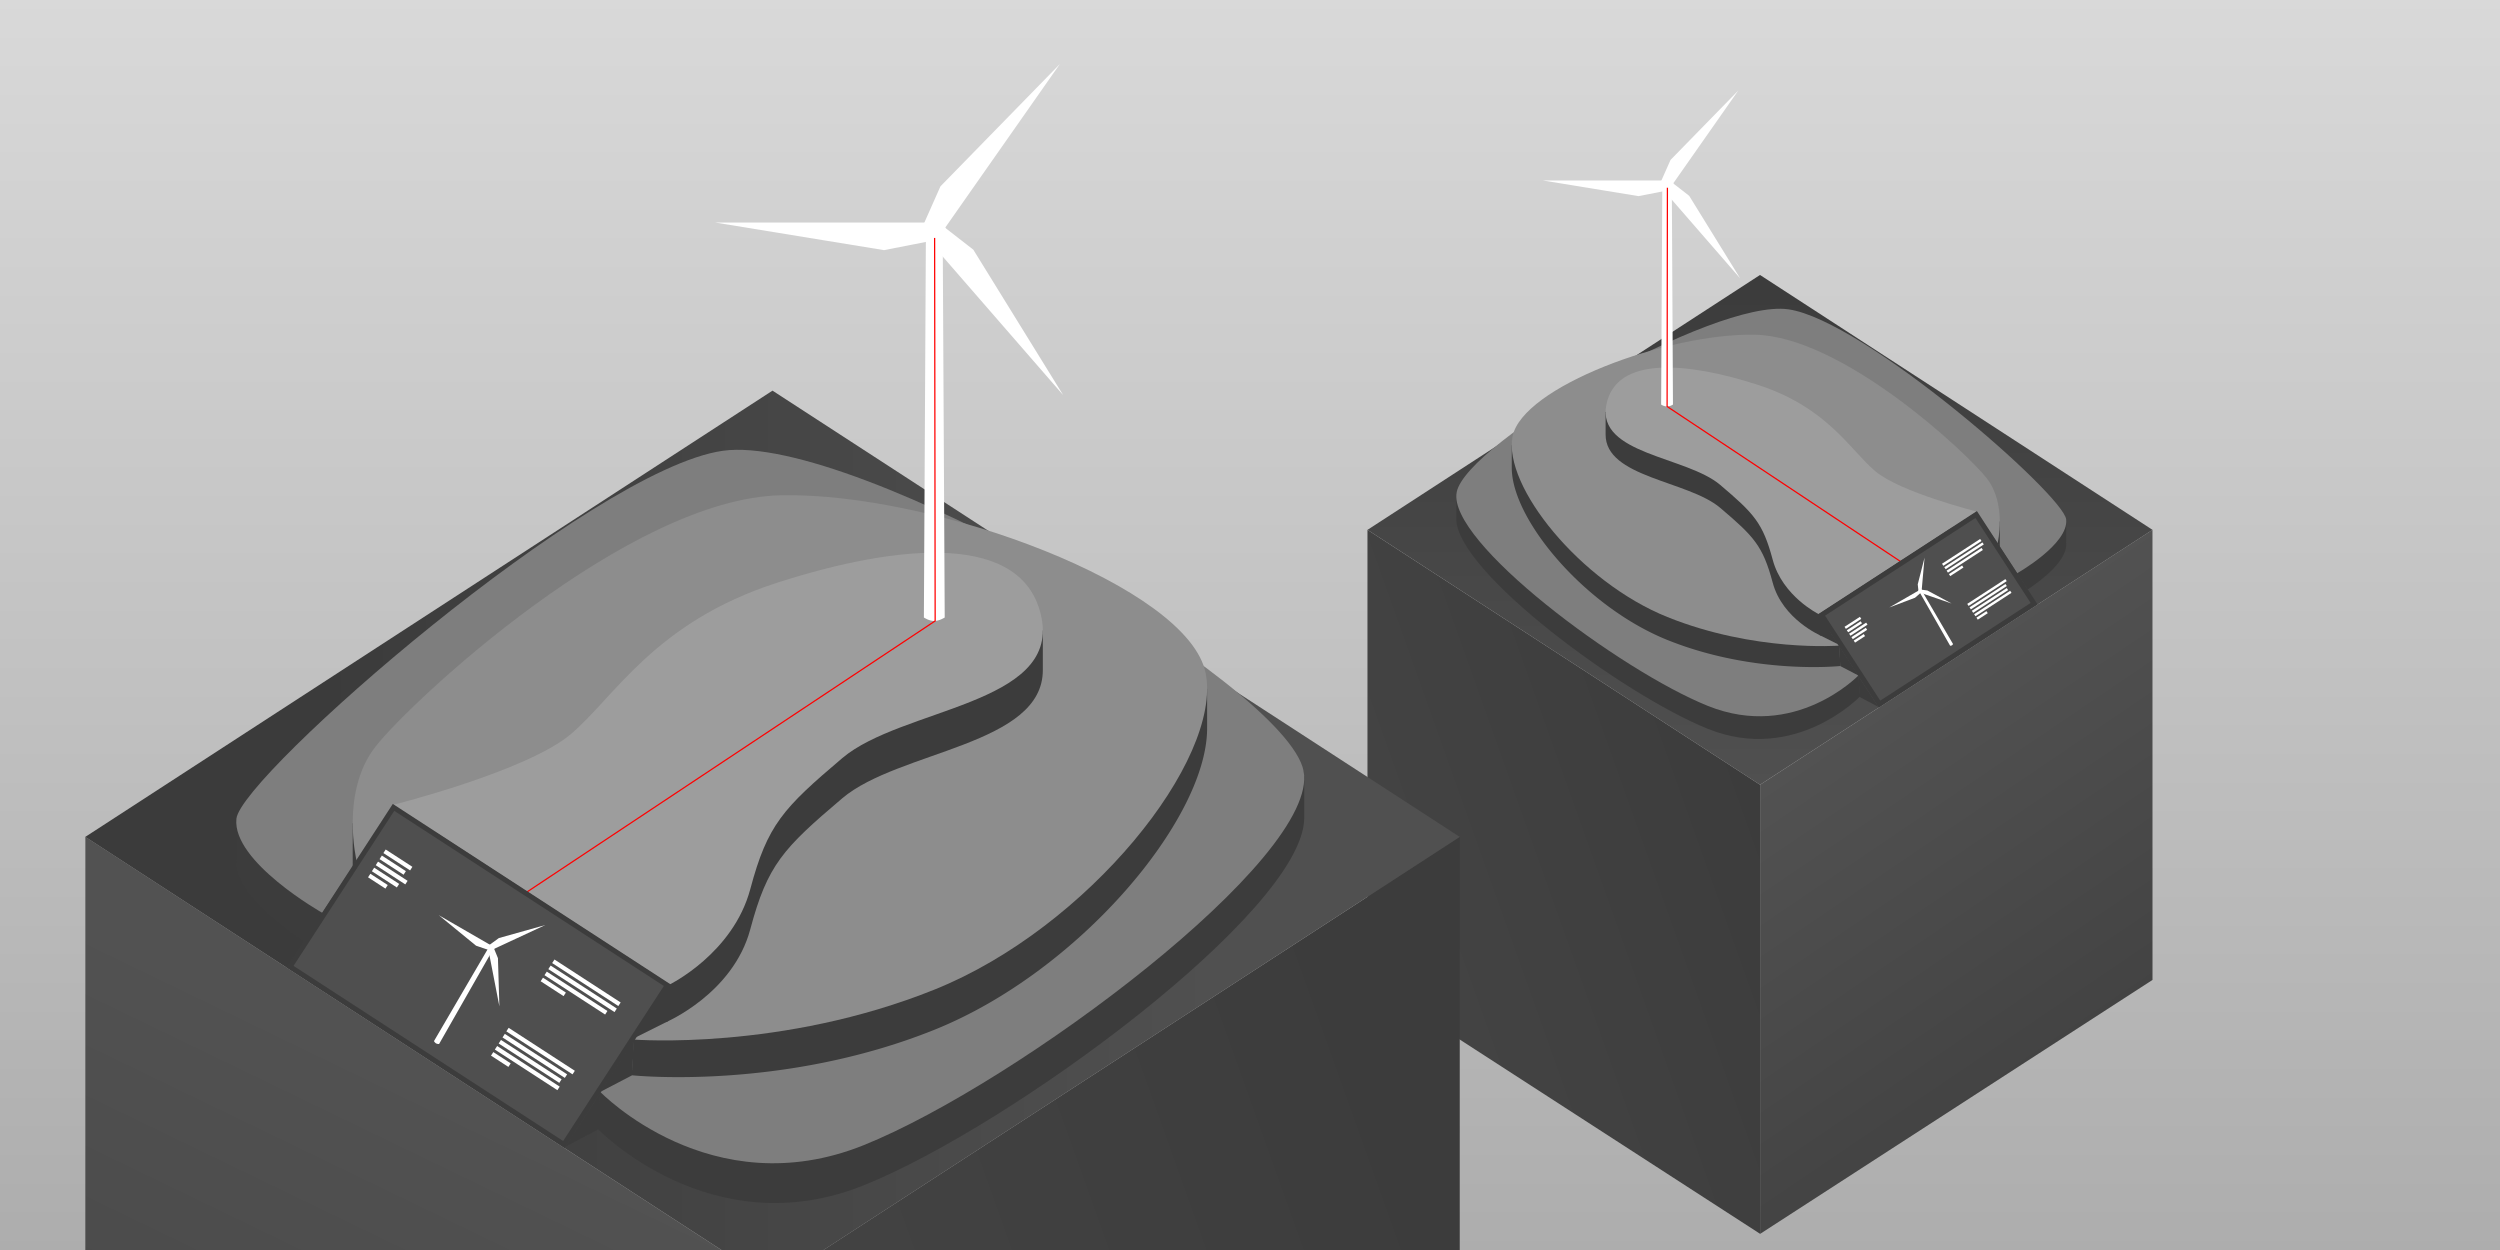 <svg xmlns="http://www.w3.org/2000/svg" xmlns:xlink="http://www.w3.org/1999/xlink" viewBox="0 0 2000 1000">
  <rect x="0" y="0" width="2000" height="1000" fill="#333333" stroke="none"/>
  <defs>
    <style>
      .cls-1 {
        clip-path: url(#clip-portfolio);
      }

      .cls-2 {
        fill: url(#linear-gradient-2);
      }

      .cls-3 {
        fill: url(#linear-gradient-3);
      }

      .cls-4 {
        fill: url(#linear-gradient-4);
      }

      .cls-13, .cls-5 {
        fill: #3c3c3c;
      }

      .cls-6 {
        fill: #7e7e7e;
      }

      .cls-7 {
        fill: #8d8d8d;
      }

      .cls-8 {
        fill: #9d9d9d;
      }

      .cls-9 {
        fill: #fff;
      }

      .cls-10 {
        fill: none;
        stroke: red;
      }

      .cls-11 {
        fill: #4f4f4f;
      }

      .cls-12, .cls-13 {
        stroke: none;
      }

      .cls-14 {
        fill: url(#linear-gradient);
      }
    </style>
    <linearGradient id="linear-gradient" x1="0.5" x2="0.5" y2="1" gradientUnits="objectBoundingBox">
      <stop offset="0" stop-color="#d9d9d9"/>
      <stop offset="1" stop-color="#adadad"/>
    </linearGradient>
    <linearGradient id="linear-gradient-2" x1="1" y1="0.36" x2="0" y2="1" gradientUnits="objectBoundingBox">
      <stop offset="0" stop-color="#3c3c3c"/>
      <stop offset="1" stop-color="#464646"/>
    </linearGradient>
    <linearGradient id="linear-gradient-3" x1="1.479" y1="0.504" x2="0.062" y2="0.676" gradientUnits="objectBoundingBox">
      <stop offset="0" stop-color="#3b3b3b"/>
      <stop offset="1" stop-color="#525252"/>
    </linearGradient>
    <linearGradient id="linear-gradient-4" x1="0.175" y1="0.825" x2="0.832" y2="0.168" gradientUnits="objectBoundingBox">
      <stop offset="0" stop-color="#505050"/>
      <stop offset="1" stop-color="#3b3b3b"/>
    </linearGradient>
    <clipPath id="clip-portfolio">
      <rect width="2000" height="1000"/>
    </clipPath>
  </defs>
  <g id="portfolio" class="cls-1">
    <rect class="cls-14" width="2000" height="1000"/>
    <g id="Gruppe_1" data-name="Gruppe 1" transform="translate(94 69.891)">
      <g id="table" transform="translate(999.973 39.984)">
        <path id="Pfad_13" data-name="Pfad 13" class="cls-2" d="M617.974,465.219l.014,360.02,314.138,203.207.016-359.236Z" transform="translate(-617.974 -151.232)"/>
        <path id="Pfad_14" data-name="Pfad 14" class="cls-3" d="M0,0,19.644,373.77,330.826,553.444l-18.979-373.43Z" transform="translate(628.004 313.993) rotate(60)"/>
        <path id="Pfad_4" data-name="Pfad 4" class="cls-4" d="M0,0,366.218,77.853l77.853,366.219L77.853,366.218Z" transform="translate(0.024 314.006) rotate(-45)"/>
      </g>
      <g id="e1" transform="translate(1071.028 177.121)">
        <path id="Pfad_7" data-name="Pfad 7" class="cls-5" d="M1018.453,495.243s-51.91,54.1-121.823,25.926c-67.745-27.3-200-125.045-201.2-167.308-.033-1.122,0-3.545,0-3.545V335.043l.3-3.221s206.945-136.1,265.307-127.906c55.722,7.824,222.3,150.121,222.3,150.121v16.5s-.042,1.133,0,1.527c1.47,13.951-18.594,29.46-30.78,37.619l-8.484-12.931-32.041-52.1L971.877,433.032l45.262,45.183Z" transform="translate(-695.417 -185.125)"/>
        <path id="Pfad_6" data-name="Pfad 6" class="cls-6" d="M1017.14,496.81s-50.6,52.522-120.509,24.352S688.1,389.788,695.732,350.216s205.2-154.747,265.307-146.308,220.226,148.406,222.3,168.111-39.292,43.054-39.292,43.054l-32.415-49.365L985.4,447.775Z" transform="translate(-695.418 -203.468)"/>
        <path id="Pfad_8" data-name="Pfad 8" class="cls-5" d="M1047.124,540.5l14.9,7.918-15.993-24.654Z" transform="translate(-724.342 -229.892)"/>
      </g>
      <g id="e2" transform="translate(1115.41 197.862)">
        <path id="Pfad_9" data-name="Pfad 9" class="cls-5" d="M1023.675,498.78s-68.55,7.3-138.463-20.867c-65.718-26.48-123.99-95.819-124.411-137.167-.025-2.37,0-18.543,0-18.543s124.748-71.447,194.529-70.1,169.261,94.139,185.457,114.857a101.29,101.29,0,0,1,10.395,16.758s.046,16.831,0,19.963l-1.853-3.193-16.877-27.028-134.6,80.579,25.008,28.843Z" transform="translate(-760.79 -233.725)"/>
        <path id="Pfad_6-2" data-name="Pfad 6" class="cls-7" d="M1022.533,500.82s-67.408,5.263-137.321-22.908-131.4-104.847-123.769-144.419S885.55,250.755,955.33,252.1s169.261,94.139,185.458,114.857,8.654,52.121,8.654,52.121l-16.818-25.51L1006.388,475.64Z" transform="translate(-760.791 -252.074)"/>
        <path id="Pfad_10" data-name="Pfad 10" class="cls-5" d="M1047.132,540.525l14.637,7.626-15.631-24.085Z" transform="translate(-784.33 -275.43)"/>
      </g>
      <g id="e3" transform="translate(1190.479 224.152)">
        <path id="Pfad_15" data-name="Pfad 15" class="cls-5" d="M1032.823,505.472s-30.681-13.044-38.537-42.453-14.912-36.87-42.007-59.844c-25.794-21.871-91.959-24.2-91.666-58.776.011-1.466,0-17.89,0-17.89s65.361-21.551,121.413-3.488,74.248,52.268,94.288,69.2,81.083,32.262,81.083,32.262Z" transform="translate(-860.609 -290.961)"/>
        <path id="Pfad_6-3" data-name="Pfad 6" class="cls-8" d="M1031.143,506.009s-29-14.165-36.857-43.575-14.912-36.87-42.007-59.844-98.735-24.381-91.1-63.954,64.8-34.263,120.852-16.2,74.248,52.268,94.288,69.2S1157.4,423.9,1157.4,423.9Z" transform="translate(-860.609 -308.727)"/>
        <path id="Pfad_10-2" data-name="Pfad 10" class="cls-5" d="M1047.176,540.5l15,7.493-15.5-24.182Z" transform="translate(-875.958 -326.471)"/>
      </g>
      <g id="windmillDT" transform="translate(1140.232 -4.679)">
        <path id="Pfad_1" data-name="Pfad 1" class="cls-9" d="M.911,0H8.549L9.46,172.9A10.2,10.2,0,0,1,4.7,174.47,9.821,9.821,0,0,1,0,172.9Z" transform="translate(94.678 85.544)"/>
        <g id="rotor" transform="translate(0 0)">
          <path id="Pfad_2" data-name="Pfad 2" class="cls-9" d="M12.523,0V99.8H4.55L0,76.591Z" transform="translate(0 91.685) rotate(-90)"/>
          <path id="Pfad_3" data-name="Pfad 3" class="cls-9" d="M12.523,0V99.8H4.55L0,76.591Z" transform="matrix(0.819, 0.574, -0.574, 0.819, 146.16, 0)"/>
          <path id="Pfad_4-2" data-name="Pfad 4" class="cls-9" d="M12.523,0V99.8H4.55L0,76.591Z" transform="matrix(-0.755, 0.656, -0.656, -0.755, 167.366, 149.285)"/>
          <circle id="Ellipse_1" data-name="Ellipse 1" class="cls-9" cx="4.847" cy="4.847" r="4.847" transform="translate(94.906 77.955)"/>
        </g>
      </g>
      <path id="LED" class="cls-10" d="M2861.478,166.958l-.245,174.995,187.624,124.59" transform="translate(-1621.553 -86.642)"/>
      <g id="digital" transform="translate(1360.521 339.013)">
        <g id="tablet" class="cls-11" transform="matrix(0.839, -0.545, 0.545, 0.839, 0, 82.452)">
          <path class="cls-12" d="M 149.388 86.998 L 2 86.998 L 2 2 L 149.388 2 L 149.388 86.998 Z"/>
          <path class="cls-13" d="M 4 4 L 4 84.998 L 147.388 84.998 L 147.388 4 L 4 4 M 0 7.62939453125e-06 L 151.388 7.62939453125e-06 L 151.388 88.998 L 0 88.998 L 0 7.62939453125e-06 Z"/>
        </g>
        <g id="windmillDT-2" data-name="windmillDT" transform="translate(45.68 57.634) rotate(-30)">
          <path id="Pfad_1-2" data-name="Pfad 1" class="cls-9" d="M.258,0H2.424l.258,49.033a2.892,2.892,0,0,1-1.35.446A2.785,2.785,0,0,1,0,49.033Z" transform="translate(26.85 24.26)"/>
          <g id="rotor-2" data-name="rotor">
            <path id="Pfad_2-2" data-name="Pfad 2" class="cls-9" d="M3.551,0V28.3H1.291L0,21.721Z" transform="translate(0 26.002) rotate(-90)"/>
            <path id="Pfad_3-2" data-name="Pfad 3" class="cls-9" d="M3.551,0V28.3H1.291L0,21.721Z" transform="matrix(0.819, 0.574, -0.574, 0.819, 41.45, 0)"/>
            <path id="Pfad_4-3" data-name="Pfad 4" class="cls-9" d="M3.551,0V28.3H1.291L0,21.721Z" transform="matrix(-0.755, 0.656, -0.656, -0.755, 47.464, 42.337)"/>
            <circle id="Ellipse_1-2" data-name="Ellipse 1" class="cls-9" cx="1.374" cy="1.374" r="1.374" transform="translate(26.915 22.108)"/>
          </g>
        </g>
        <g id="text" transform="translate(99.09 22.274)">
          <path id="tablet-2" data-name="tablet" class="cls-9" d="M0,0H36.369V1.956H0Z" transform="matrix(0.839, -0.545, 0.545, 0.839, 0, 19.808)"/>
          <path id="tablet-3" data-name="tablet" class="cls-9" d="M0,0H36.369V1.956H0Z" transform="matrix(0.839, -0.545, 0.545, 0.839, 1.835, 22.56)"/>
          <path id="tablet-4" data-name="tablet" class="cls-9" d="M0,0H33.316V1.956H0Z" transform="matrix(0.839, -0.545, 0.545, 0.839, 3.67, 25.313)"/>
          <path id="tablet-5" data-name="tablet" class="cls-9" d="M0,0H12.6V1.956H0Z" transform="matrix(0.839, -0.545, 0.545, 0.839, 5.505, 28.065)"/>
        </g>
        <g id="text-2" data-name="text" transform="translate(119.275 54.386)">
          <path id="tablet-6" data-name="tablet" class="cls-9" d="M0,0H36.369V1.956H0Z" transform="matrix(0.839, -0.545, 0.545, 0.839, 0, 19.808)"/>
          <path id="tablet-7" data-name="tablet" class="cls-9" d="M0,0H34.242V1.956H0Z" transform="matrix(0.839, -0.545, 0.545, 0.839, 1.835, 22.56)"/>
          <path id="tablet-8" data-name="tablet" class="cls-9" d="M0,0H33.316V1.956H0Z" transform="matrix(0.839, -0.545, 0.545, 0.839, 3.67, 25.313)"/>
          <path id="tablet-9" data-name="tablet" class="cls-9" d="M0,0H34.376V1.956H0Z" transform="matrix(0.839, -0.545, 0.545, 0.839, 5.505, 28.065)"/>
          <path id="tablet-10" data-name="tablet" class="cls-9" d="M0,0H9.554V1.956H0Z" transform="matrix(0.839, -0.545, 0.545, 0.839, 7.34, 30.818)"/>
        </g>
        <g id="text-3" data-name="text" transform="translate(21.103 84.551)">
          <path id="tablet-11" data-name="tablet" class="cls-9" d="M0,0H14.676V1.956H0Z" transform="matrix(0.839, -0.545, 0.545, 0.839, 0, 7.993)"/>
          <path id="tablet-12" data-name="tablet" class="cls-9" d="M0,0H13.2V1.956H0Z" transform="matrix(0.839, -0.545, 0.545, 0.839, 1.835, 10.746)"/>
          <path id="tablet-13" data-name="tablet" class="cls-9" d="M0,0H16.255V1.956H0Z" transform="matrix(0.839, -0.545, 0.545, 0.839, 3.67, 13.498)"/>
          <path id="tablet-14" data-name="tablet" class="cls-9" d="M0,0H13.727V1.956H0Z" transform="matrix(0.839, -0.545, 0.545, 0.839, 5.505, 16.251)"/>
          <path id="tablet-15" data-name="tablet" class="cls-9" d="M0,0H9.554V1.956H0Z" transform="matrix(0.839, -0.545, 0.545, 0.839, 7.34, 19.003)"/>
        </g>
      </g>
    </g>
    <g id="Gruppe_2" data-name="Gruppe 2" transform="translate(-1221.293 46.226)">
      <g id="table-2" data-name="table" transform="translate(999.973 73.518)">
        <path id="Pfad_13-2" data-name="Pfad 13" class="cls-2" d="M1168.025,465.219,1168,1095.548,618,1451.326l-.028-628.957Z" transform="translate(221.103 84.515)"/>
        <path id="Pfad_14-2" data-name="Pfad 14" class="cls-3" d="M0,968.98l34.393-654.4L579.216,0,545.988,653.808Z" transform="translate(1128.77 1034.234) rotate(120)"/>
        <path id="Pfad_4-4" data-name="Pfad 4" class="cls-4" d="M0,777.488,641.182,641.182,777.488,0,136.306,136.306Z" transform="translate(839.319 1099.534) rotate(-135)"/>
      </g>
      <g id="e1-2" data-name="e1" transform="translate(1410.3 313.62)">
        <path id="Pfad_7-2" data-name="Pfad 7" class="cls-5" d="M984.237,714.244s90.885,94.714,213.29,45.392C1316.137,711.844,1547.69,540.7,1549.789,466.71c.058-1.965,0-6.207,0-6.207V433.762l-.524-5.639s-362.323-238.288-464.5-223.94c-97.56,13.7-389.21,262.835-389.21,262.835v28.891s.073,1.984,0,2.674c-2.574,24.425,32.555,51.579,53.891,65.865l14.854-22.64,56.1-91.213,245.391,154.729-79.246,79.108Z" transform="translate(-695.417 -171.284)"/>
        <path id="Pfad_6-4" data-name="Pfad 6" class="cls-6" d="M986.549,717.057s88.584,91.957,210.989,42.636,365.1-230.011,351.738-299.3S1190,189.463,1084.772,204.239,699.2,464.071,695.562,498.57s68.794,75.379,68.794,75.379l56.753-86.429L1042.124,631.2Z" transform="translate(-695.428 -203.468)"/>
        <path id="Pfad_8-2" data-name="Pfad 8" class="cls-5" d="M1072.116,553.065l-26.086,13.863,28-43.164Z" transform="translate(-782.85 -9.247)"/>
      </g>
      <g id="e2-2" data-name="e2" transform="translate(1503.453 349.934)">
        <path id="Pfad_9-2" data-name="Pfad 9" class="cls-5" d="M984.066,684s120.019,12.787,242.424-36.535c115.06-46.361,217.084-167.762,217.821-240.154.043-4.149,0-32.466,0-32.466S1225.9,249.757,1103.727,252.12s-296.345,164.82-324.7,201.094a177.346,177.346,0,0,0-18.2,29.341s-.08,29.469,0,34.951l3.243-5.591,29.549-47.321,235.664,141.08-43.784,50.5Z" transform="translate(-760.79 -219.938)"/>
        <path id="Pfad_6-5" data-name="Pfad 6" class="cls-7" d="M986.066,687.583s118.018,9.214,240.423-40.108,230.057-183.568,216.7-252.852-217.287-144.858-339.46-142.5-296.345,164.82-324.7,201.094-15.151,91.254-15.151,91.254l29.445-44.663L1014.333,643.5Z" transform="translate(-760.788 -252.074)"/>
        <path id="Pfad_10-3" data-name="Pfad 10" class="cls-5" d="M1071.765,552.882l-25.626,13.352,27.367-42.168Z" transform="translate(-848.343 -88.749)"/>
      </g>
      <g id="e3-2" data-name="e3" transform="translate(1535.937 395.962)">
        <path id="Pfad_15-2" data-name="Pfad 15" class="cls-5" d="M1078.721,647.875s53.716-22.837,67.471-74.328,26.109-64.553,73.546-104.775c45.16-38.292,161-42.363,160.49-102.907-.019-2.566,0-31.322,0-31.322s-114.436-37.732-212.572-6.107-129.995,91.512-165.081,121.16-141.962,56.485-141.962,56.485Z" transform="translate(-860.612 -272.306)"/>
        <path id="Pfad_6-6" data-name="Pfad 6" class="cls-8" d="M1081.658,654.132s50.776-24.8,64.531-76.291,26.109-64.553,73.546-104.775,172.868-42.687,159.507-111.971-113.454-59.988-211.59-28.363-129.995,91.512-165.081,121.16-141.962,56.485-141.962,56.485Z" transform="translate(-860.609 -308.727)"/>
        <path id="Pfad_10-4" data-name="Pfad 10" class="cls-5" d="M1072.924,553.035l-26.254,13.118,27.141-42.338Z" transform="translate(-853.072 -178.302)"/>
      </g>
      <g id="windmillDT-3" data-name="windmillDT" transform="translate(1793.534 -7.703)">
        <path id="Pfad_1-3" data-name="Pfad 1" class="cls-9" d="M1.6,0H15.067l1.6,304.722s-4.224,2.772-8.391,2.772S0,304.722,0,304.722Z" transform="translate(166.865 150.766)"/>
        <g id="rotor-3" data-name="rotor" transform="translate(0 0)">
          <path id="Pfad_2-3" data-name="Pfad 2" class="cls-9" d="M22.07,0V175.891H8.02L0,134.988Z" transform="translate(0 161.591) rotate(-90)"/>
          <path id="Pfad_3-3" data-name="Pfad 3" class="cls-9" d="M22.07,0V175.891H8.02L0,134.988Z" transform="matrix(0.819, 0.574, -0.574, 0.819, 257.599, 0)"/>
          <path id="Pfad_4-5" data-name="Pfad 4" class="cls-9" d="M22.07,0V175.891H8.02L0,134.988Z" transform="translate(294.973 263.106) rotate(139)"/>
          <circle id="Ellipse_1-3" data-name="Ellipse 1" class="cls-9" cx="8.542" cy="8.542" r="8.542" transform="translate(167.267 137.392)"/>
        </g>
      </g>
      <path id="LED-2" data-name="LED" class="cls-10" d="M3189.3,166.958l.428,306.384-328.5,218.134" transform="translate(-1220.309 -22.827)"/>
      <g id="digital-2" data-name="digital" transform="translate(1450.692 597.063)">
        <g id="tablet-16" data-name="tablet" class="cls-11" transform="matrix(-0.839, -0.545, 0.545, -0.839, 222.292, 275.039)">
          <path class="cls-12" d="M 263.053 153.819 L 2 153.819 L 2 2 L 263.053 2 L 263.053 153.819 Z"/>
          <path class="cls-13" d="M 261.053 151.819 L 261.053 4 L 4 4 L 4 151.819 L 261.053 151.819 M 265.053 155.819 L 1.371882535750046e-05 155.819 L 1.371882535750046e-05 1.600999166839756e-05 L 265.053 1.600999166839756e-05 L 265.053 155.819 Z"/>
        </g>
        <g id="windmillDT-4" data-name="windmillDT" transform="translate(148.695 208.32) rotate(-150)">
          <path id="Pfad_1-4" data-name="Pfad 1" class="cls-9" d="M4.251,86.747H.453L0,.782A5.071,5.071,0,0,1,2.367,0,4.883,4.883,0,0,1,4.7.782Z" transform="translate(31.437 0)"/>
          <g id="rotor-4" data-name="rotor" transform="translate(0 50.97)">
            <path id="Pfad_2-4" data-name="Pfad 2" class="cls-9" d="M6.226,0V49.621H2.263L0,38.081Z" transform="translate(83.215 32.723) rotate(90)"/>
            <path id="Pfad_3-4" data-name="Pfad 3" class="cls-9" d="M6.226,0V49.621H2.263L0,38.081Z" transform="matrix(-0.819, -0.574, 0.574, -0.819, 10.544, 78.31)"/>
            <path id="Pfad_4-6" data-name="Pfad 4" class="cls-9" d="M6.226,0V49.621H2.263L0,38.081Z" transform="translate(0 4.085) rotate(-41)"/>
            <circle id="Ellipse_1-4" data-name="Ellipse 1" class="cls-9" cx="2.41" cy="2.41" r="2.41" transform="translate(31.208 34.73)"/>
          </g>
        </g>
        <g id="Gruppe_3" data-name="Gruppe 3" transform="translate(37.744 -1369.279) rotate(66)">
          <g id="text-4" data-name="text" transform="translate(1436.224 411.953)">
            <path id="tablet-17" data-name="tablet" class="cls-9" d="M0,0H63.1V3.394H0Z" transform="matrix(0.839, -0.545, 0.545, 0.839, 0, 34.366)"/>
            <path id="tablet-18" data-name="tablet" class="cls-9" d="M0,0H63.1V3.394H0Z" transform="matrix(0.839, -0.545, 0.545, 0.839, 3.184, 39.142)"/>
            <path id="tablet-19" data-name="tablet" class="cls-9" d="M0,0H57.8V3.394H0Z" transform="matrix(0.839, -0.545, 0.545, 0.839, 6.367, 43.917)"/>
            <path id="tablet-20" data-name="tablet" class="cls-9" d="M0,0H21.854V3.394H0Z" transform="matrix(0.839, -0.545, 0.545, 0.839, 9.551, 48.693)"/>
          </g>
          <g id="text-5" data-name="text" transform="translate(1471.244 467.667)">
            <path id="tablet-21" data-name="tablet" class="cls-9" d="M0,0H63.1V3.394H0Z" transform="matrix(0.839, -0.545, 0.545, 0.839, 0, 34.366)"/>
            <path id="tablet-22" data-name="tablet" class="cls-9" d="M0,0H59.409V3.394H0Z" transform="matrix(0.839, -0.545, 0.545, 0.839, 3.184, 39.142)"/>
            <path id="tablet-23" data-name="tablet" class="cls-9" d="M0,0H57.8V3.394H0Z" transform="matrix(0.839, -0.545, 0.545, 0.839, 6.367, 43.917)"/>
            <path id="tablet-24" data-name="tablet" class="cls-9" d="M0,0H59.642V3.394H0Z" transform="matrix(0.839, -0.545, 0.545, 0.839, 9.551, 48.693)"/>
            <path id="tablet-25" data-name="tablet" class="cls-9" d="M0,0H16.575V3.394H0Z" transform="matrix(0.839, -0.545, 0.545, 0.839, 12.735, 53.468)"/>
          </g>
          <g id="text-6" data-name="text" transform="translate(1300.917 520.002)">
            <path id="tablet-26" data-name="tablet" class="cls-9" d="M0,0H25.462V3.394H0Z" transform="matrix(0.839, -0.545, 0.545, 0.839, 0, 13.868)"/>
            <path id="tablet-27" data-name="tablet" class="cls-9" d="M0,0H22.9V3.394H0Z" transform="matrix(0.839, -0.545, 0.545, 0.839, 3.184, 18.643)"/>
            <path id="tablet-28" data-name="tablet" class="cls-9" d="M0,0H28.2V3.394H0Z" transform="matrix(0.839, -0.545, 0.545, 0.839, 6.367, 23.419)"/>
            <path id="tablet-29" data-name="tablet" class="cls-9" d="M0,0H23.815V3.394H0Z" transform="matrix(0.839, -0.545, 0.545, 0.839, 9.551, 28.194)"/>
            <path id="tablet-30" data-name="tablet" class="cls-9" d="M0,0H16.575V3.394H0Z" transform="matrix(0.839, -0.545, 0.545, 0.839, 12.735, 32.97)"/>
          </g>
        </g>
      </g>
    </g>
  </g>
</svg>
